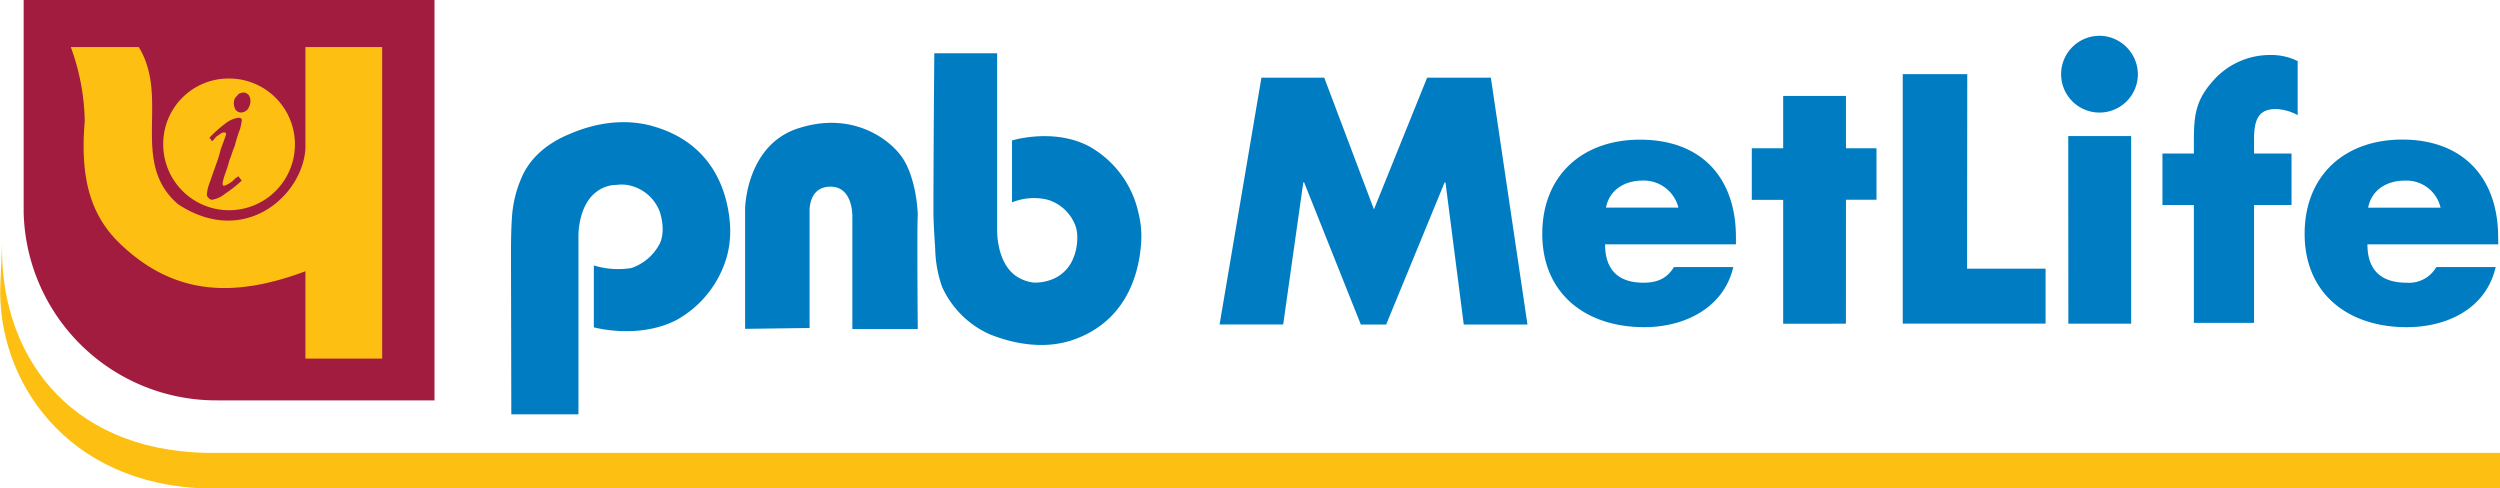 <svg id="Layer_1" data-name="Layer 1" xmlns="http://www.w3.org/2000/svg" viewBox="0 0 525.02 102.58"><defs><style>.cls-1{fill:#fdbf12;}.cls-1,.cls-2,.cls-3{fill-rule:evenodd;}.cls-2{fill:#a11c3f;}.cls-3{fill:#007dc2;}</style></defs><title>pnb-metlife-logo</title><path class="cls-1" d="M84.33,157.27H84c-29.67-.73-44.14-22.9-43.41-42.68,0-.18.37-8.79.37-8.79-.55,22.71,13.37,43.41,43,44H565.54v7.51Z" transform="translate(-40.52 -54.69)"/><path class="cls-2" d="M45.49,54.69v44.7a40.44,40.44,0,0,0,40.67,39.38h45.61V54.69Z" transform="translate(-40.52 -54.69)"/><path class="cls-1" d="M104.66,64.58h16.12V130H104.66V111.66c-14.29,5.31-27.47,5.68-39.56-6.41-5.13-5.31-7.88-12.46-6.78-25.1a47.27,47.27,0,0,0-2.93-15.57H69.67c6.6,10.81-2,24.18,8.25,33,13.92,9.17,26.19-1.83,26.74-11.72Zm-16.12,6.6A13.83,13.83,0,1,1,74.8,84.92,13.72,13.72,0,0,1,88.54,71.18Z" transform="translate(-40.52 -54.69)"/><path class="cls-2" d="M90.56,91.69l.73.92a26,26,0,0,1-3.48,2.75,5.65,5.65,0,0,1-2.75,1.28.93.93,0,0,1-.73-.37,1,1,0,0,1-.37-.73,8.5,8.5,0,0,1,.55-2.38L85.8,89.5A28.52,28.52,0,0,0,86.89,86c.74-2,1.1-2.94,1.1-3.12,0-.37-.18-.37-.36-.37a1.18,1.18,0,0,0-.92.37c-.55.37-.91.55-1.1.92l-.55.55-.55-.74A25.5,25.5,0,0,1,88,80.52a5.56,5.56,0,0,1,2.57-1.1c.55,0,.73.18.73.55a13.92,13.92,0,0,1-.37,1.83,27.19,27.19,0,0,0-1.09,3.48c-.56,1.28-.74,2.2-1.1,2.93a26,26,0,0,1-.92,2.93,11.12,11.12,0,0,0-.55,2c0,.36,0,.55.37.55A5.31,5.31,0,0,0,90,92.06a.56.56,0,0,0,.36-.18l.19-.19" transform="translate(-40.52 -54.69)"/><path class="cls-2" d="M91.66,74.11a1.59,1.59,0,0,1,1.1.55,2.59,2.59,0,0,1,.36,1.1,3.07,3.07,0,0,1-.55,1.83,1.88,1.88,0,0,1-1.46.73,1.55,1.55,0,0,1-1.1-.55,2.65,2.65,0,0,1-.37-1.28,2.25,2.25,0,0,1,.19-1.1c.18-.37.54-.55.73-.92a2.59,2.59,0,0,1,1.1-.36" transform="translate(-40.52 -54.69)"/><path class="cls-3" d="M453.62,111.11h16.49v11.54h-30V70.26h13.55ZM305.43,71h13.19l10.44,27.66L340.23,71h13.38l7.69,51.84H347.92L344.08,93h-.18l-12.28,29.85h-5.31L314.4,93h-.18L310,122.83H296.64Zm176-8.79a8.06,8.06,0,1,0,8.06,8.06A8.14,8.14,0,0,0,481.46,62.2Zm71.63,36.09h0a7.36,7.36,0,0,0-7.51-5.68c-3.85,0-7,2-7.7,5.68ZM565.18,106H537.7c0,5.32,2.75,8.06,8.24,8.06a6.62,6.62,0,0,0,6.23-3.29h12.46c-2,8.79-10.26,12.63-18.69,12.63-12.27,0-21.43-7-21.43-19.6C524.51,91.51,532.94,84,545,84c12.82,0,20.15,8.06,20.15,20.52Zm-51.29,16.49H501.25V97.74h-6.6V86.93h6.6V85.1c0-5.13,0-8.79,3.66-13a15.89,15.89,0,0,1,12.45-5.86,12.4,12.4,0,0,1,5.69,1.28V78.87a10.21,10.21,0,0,0-4.58-1.28c-3.48,0-4.58,2-4.58,6.23v3.11h7.87V97.74h-7.87Zm-39,.18h13.19V83.27H474.87Zm-46.71,0H415v-26h-6.59V85.83H415v-11h13.19v11h6.41V96.64h-6.41ZM393,98.29h0a7.5,7.5,0,0,0-7.51-5.68c-3.85,0-7,2-7.7,5.68ZM405.08,106H377.6c0,5.32,2.75,8.06,8.06,8.06,2.93,0,4.95-.91,6.41-3.29h12.46c-2,8.6-10.26,12.63-18.69,12.63-12.27,0-21.43-7-21.43-19.6,0-12.27,8.43-19.78,20.52-19.78,12.82,0,20.15,7.88,20.15,20.52ZM197,123.75V98.47s.18-13.74,11.72-17c11.54-3.49,19.6,3.11,21.8,7.14,2.19,3.85,2.74,9.52,2.74,11.36-.18,2,0,23.81,0,23.81H219.52V100.12s.18-6.23-4.58-6.23-4.4,5.31-4.4,5.31v24.37Zm-49.1,17.95H162V104.33s-.19-6.59,4-9.52a7,7,0,0,1,4-1.29,7.81,7.81,0,0,1,3.66.37,8.87,8.87,0,0,1,5.31,5c.37.91,1.29,4.21.19,6.78a10.49,10.49,0,0,1-6.05,5.31,17.31,17.31,0,0,1-7.88-.55v13s9.16,2.57,17.22-1.46a22.16,22.16,0,0,0,10.81-13.74,20.64,20.64,0,0,0,.55-6.6c-.55-7.14-3.85-16.48-15.2-20.14-6.6-2.2-13.19-.92-18.32,1.28-5.86,2.38-9,6-10.44,9.71a24.67,24.67,0,0,0-1.83,8.06c-.19,2.93-.19,5.86-.19,7.87Zm88.84-75.83h13.19v37.18s-.18,6.6,3.85,9.53a8.39,8.39,0,0,0,3.85,1.46,9.85,9.85,0,0,0,3.48-.55,7.81,7.81,0,0,0,4.94-4.94c.37-.74,1.29-4.22.19-6.78a9,9,0,0,0-5.68-5.13,12.24,12.24,0,0,0-7.51.55v-13s8.79-2.74,16.3,1.29A21.17,21.17,0,0,1,279.6,99.39a20.15,20.15,0,0,1,.55,6.59c-.55,7.15-3.66,16.49-14.47,20.15-6.05,2-12.46.73-17.41-1.28a19.87,19.87,0,0,1-9.89-9.89,25.39,25.39,0,0,1-1.46-8.06c-.19-2.75-.37-5.86-.37-7.88C236.55,86.93,236.73,65.87,236.73,65.87Z" transform="translate(-40.52 -54.69)"/></svg>